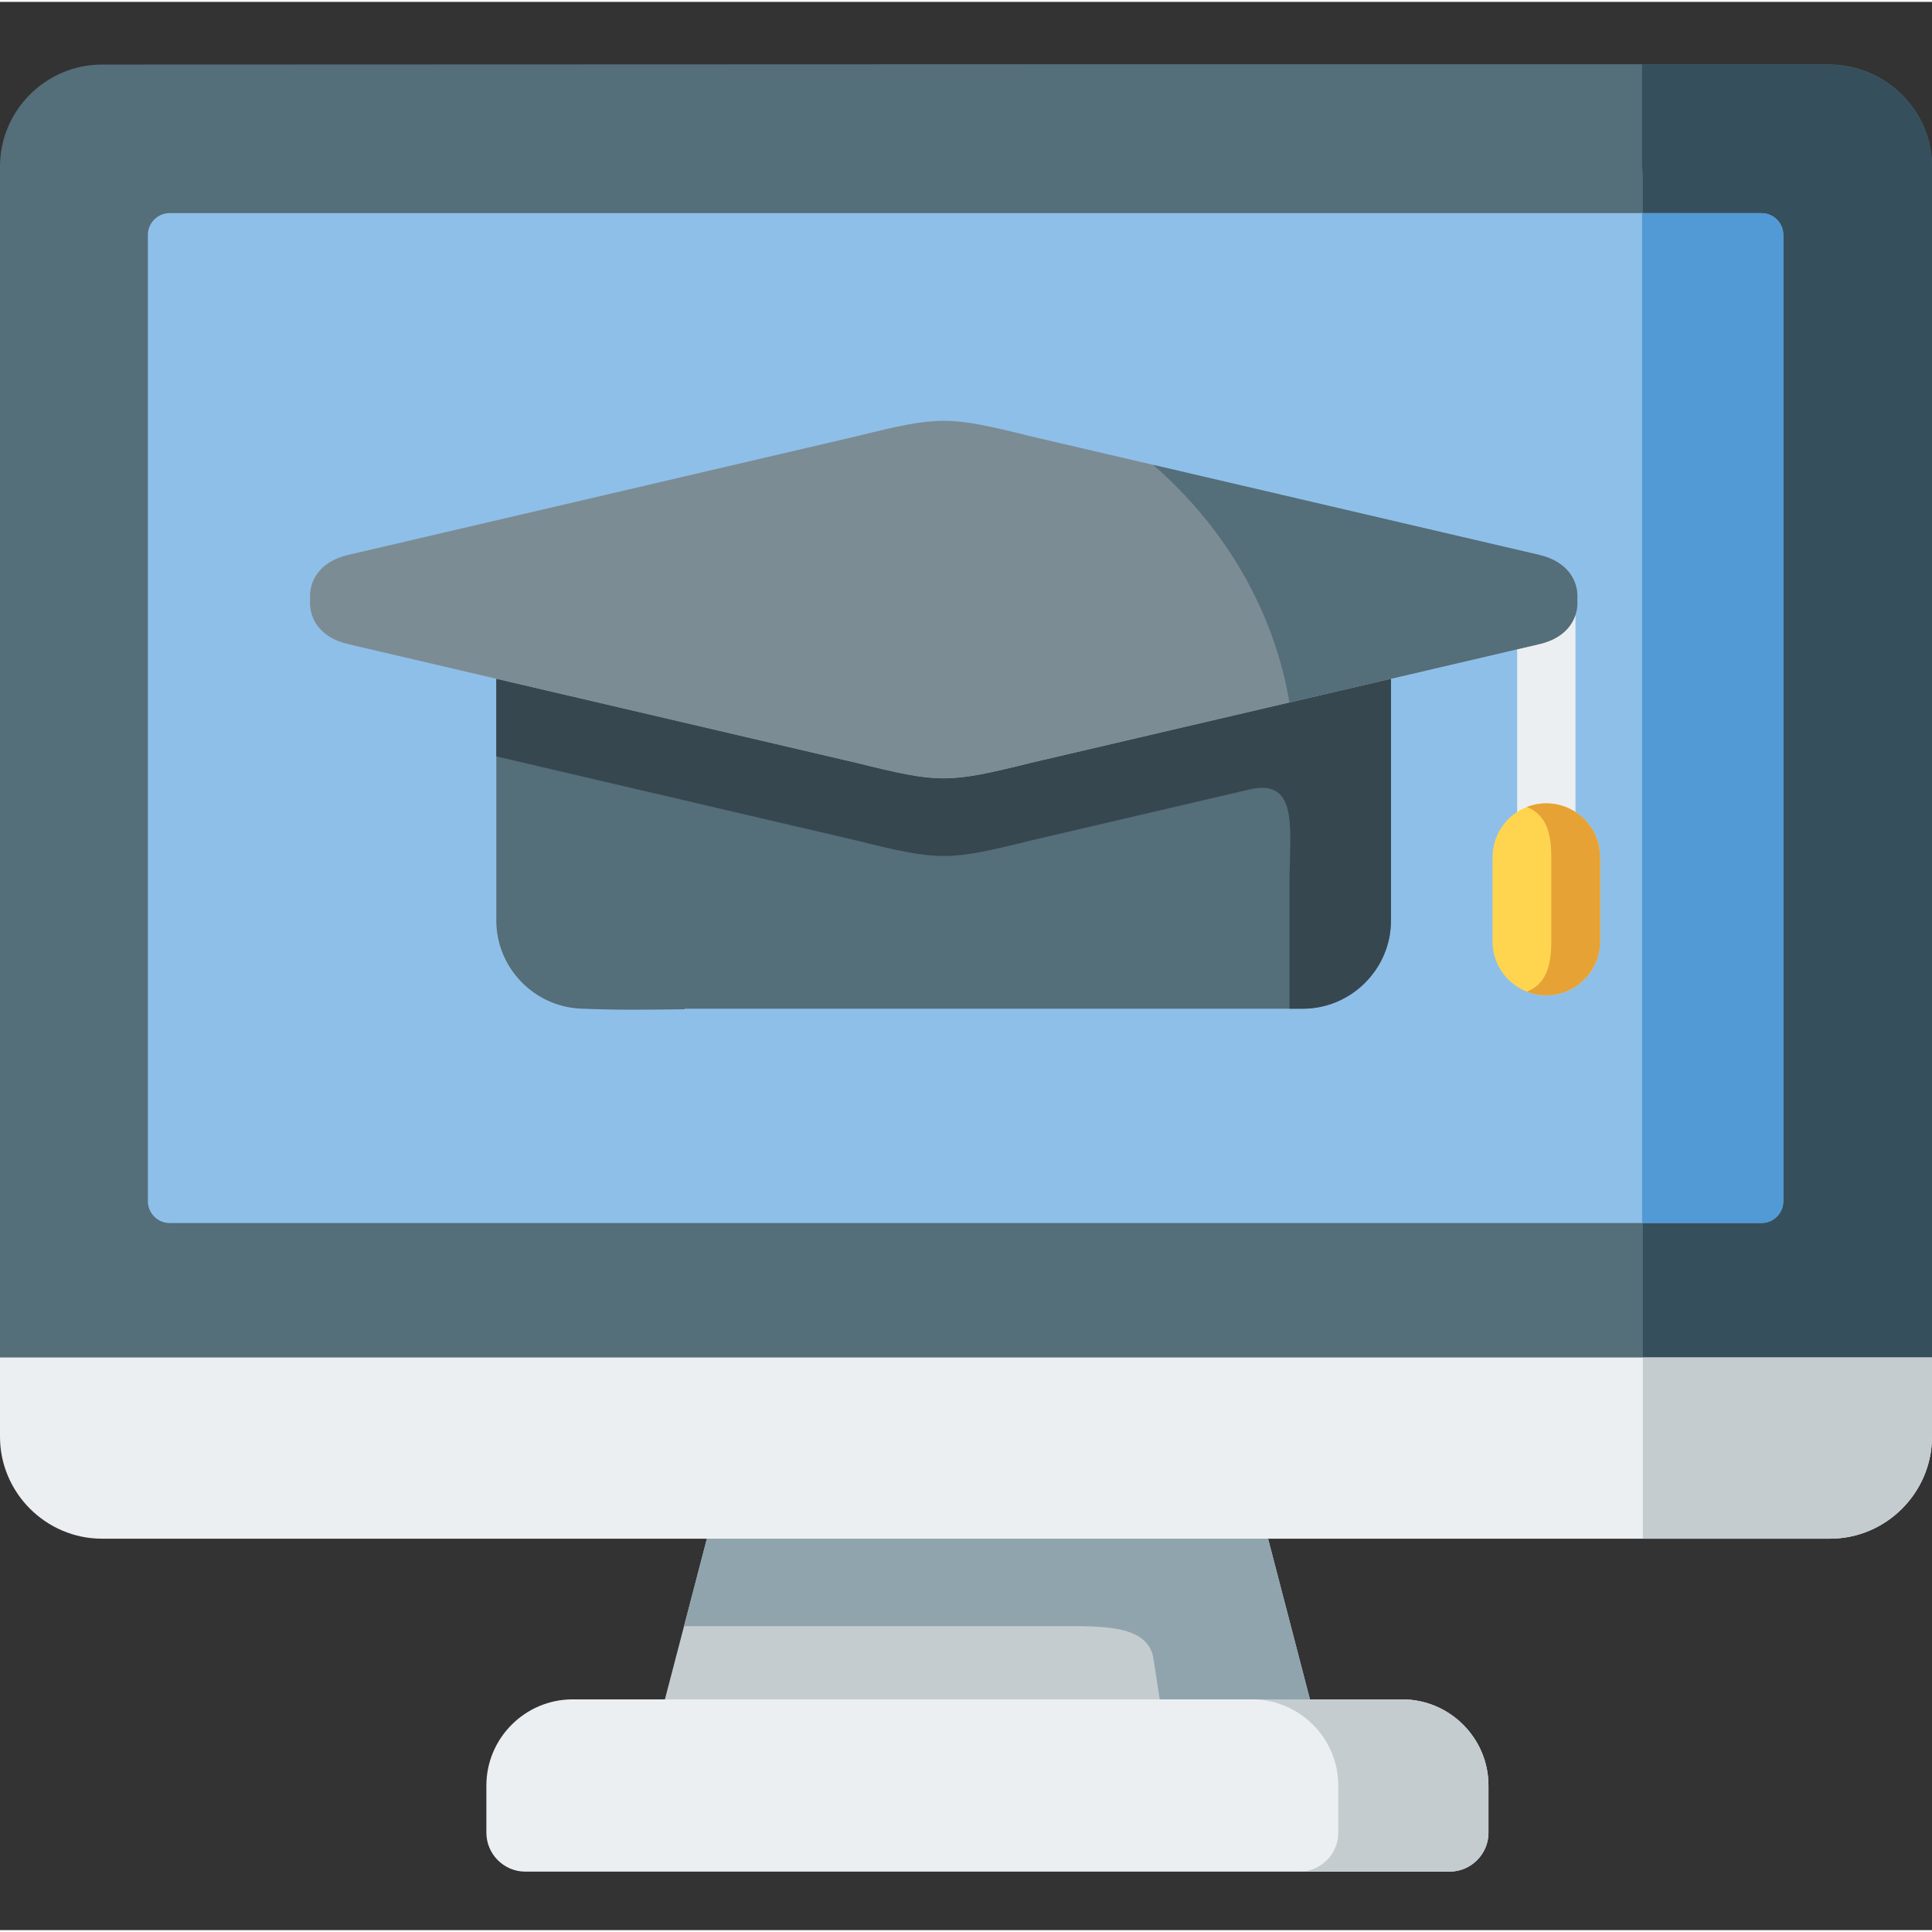 <svg height="512pt" viewBox="0 -16 512 511" width="512pt" xmlns="http://www.w3.org/2000/svg"><rect x="0" y="-16" width="512" height="511" fill="#333333" stroke="none"/><g fill-rule="evenodd"><path d="m27.039.605c-14.863 0-27.039 12.141-27.039 27.027v315.594h512v-315.594c0-14.859-12.176-26.824-27.039-27.027-14.633-.234-388.391 0-457.922 0zm0 0" fill="#546e7a"/><path d="m44.941 307.617h421.883c3.184 0 5.781-2.598 5.781-5.777v-256.113c0-3.152-2.598-5.75-5.781-5.75-10.543 0-410.582 0-421.883 0-3.152 0-5.754 2.598-5.754 5.75v256.113c0 3.184 2.602 5.777 5.754 5.777zm0 0" fill="#8ebfe8"/><path d="m512 343.227h-512v21.016c0 14.855 12.176 27.027 27.039 27.027h457.918c14.863 0 27.043-12.172 27.043-27.027zm0 0" fill="#eceff1"/><path d="m336.059 391.27h-148.727l-11.129 42.582h170.949zm0 0" fill="#c4cccf"/><path d="m347.152 433.852h-195.418c-12.559 0-22.836 10.273-22.836 22.824v12.52c0 5.664 4.641 10.305 10.309 10.305h244.945c5.664 0 10.309-4.641 10.309-10.305v-12.52c0-12.551-10.277-22.824-22.836-22.824zm0 0" fill="#eceff1"/><path d="m472.605 45.727v256.113c0 3.18-2.598 5.777-5.781 5.777h-31.453v35.609h76.629v-315.594c0-14.859-12.176-26.707-27.039-27.027-3.066-.059-21.641-.09-49.793-.09v27.027c.117 1.023.203 2.07.203 3.152v9.281h31.453c3.184 0 5.781 2.598 5.781 5.75zm0 0" fill="#35505c"/><path d="m512 343.227h-76.625v48.043h49.586c14.863 0 27.039-12.172 27.039-27.027zm0 0" fill="#c4cccf"/><path d="m331.824 433.852c12.555 0 22.836 10.273 22.836 22.824v12.52c0 5.664-4.645 10.305-10.309 10.305h39.801c5.664 0 10.309-4.641 10.309-10.305v-12.52c0-12.551-10.277-22.824-22.836-22.824zm0 0" fill="#c4cccf"/><path d="m296.254 391.27h-108.922l-6.047 23.172h98.266c12.148 0 23.801-.496 25.988 7.793l1.812 11.617h39.801l-11.094-42.582zm0 0" fill="#90a4ae"/><path d="m435.168 39.977v267.645h31.656c3.184 0 5.781-2.598 5.781-5.781v-256.113c0-3.152-2.598-5.75-5.781-5.75zm0 0" fill="#519ad6"/><path d="m233.5 250.82h111.727c12.848 0 23.391-10.504 23.391-23.379v-64.062l-95.375 22.27c-11.035 2.742-17.109 4.113-23.156 4.113-6.074 0-12.117-1.371-23.184-4.113l-95.375-22.27v64.062c0 12.492 9.957 22.797 22.34 23.352 8.82.406 18.25.293 27.566.176v-.148zm0 0" fill="#546e7a"/><path d="m341.723 217.93v32.891h3.504c12.848 0 23.391-10.508 23.391-23.379v-64.062l-95.375 22.266c-11.035 2.746-17.109 4.117-23.156 4.117-6.074 0-12.117-1.371-23.184-4.117l-95.375-22.266v20.574l95.375 22.27c11.066 2.746 17.109 4.117 23.184 4.117 6.047 0 12.121-1.375 23.156-4.117l57.879-13.512c13.316-3.094 10.602 10.887 10.602 25.219zm0 0" fill="#37474f"/></g><path d="m409.793 207.172c-4.266 0-7.723-3.457-7.723-7.719v-54.199c0-4.262 3.457-7.719 7.723-7.719s7.723 3.457 7.723 7.719v54.199c0 4.262-3.457 7.719-7.723 7.719zm0 0" fill="#eceff1"/><path d="m226.898 185.648c11.07 2.742 17.113 4.113 23.188 4.113 6.047 0 12.117-1.371 23.156-4.113l95.375-22.27 39.336-9.195c.641-.145 1.254-.32 1.84-.523 6.074-2.07 8.527-6.715 8.203-11.266.352-5.02-2.625-10.07-10.043-11.82l-134.711-31.434c-11.039-2.746-17.109-4.117-23.156-4.117-6.074 0-12.117 1.371-23.188 4.117l-134.68 31.43c-7.445 1.754-10.395 6.801-10.043 11.824-.352 4.988 2.598 10.066 10.043 11.789l39.309 9.195zm0 0" fill="#7c8c94" fill-rule="evenodd"/><path d="m407.953 130.57-102.352-23.871c18.832 16.344 31.918 38.293 36.121 62.953l26.895-6.273 39.336-9.195c.641-.145 1.258-.32 1.84-.523 6.074-2.07 8.527-6.715 8.207-11.266.348-5.023-2.629-10.07-10.047-11.824zm0 0" fill="#546e7a" fill-rule="evenodd"/><path d="m395.543 210.633v22.387c0 7.82 6.395 14.242 14.25 14.242 7.824 0 14.25-6.422 14.25-14.242v-22.387c0-7.824-6.422-14.242-14.25-14.242-7.855 0-14.25 6.418-14.25 14.242zm0 0" fill="#ffd54f" fill-rule="evenodd"/><path d="m404.625 197.352c5.312 2.102 6.48 7.27 6.48 13.281v22.387c0 6.012-1.168 11.207-6.48 13.277 1.605.613 3.355.965 5.168.965 7.824 0 14.25-6.422 14.25-14.242v-22.387c0-7.824-6.422-14.242-14.25-14.242-1.812 0-3.562.348-5.168.961zm0 0" fill="#e6a235" fill-rule="evenodd"/></svg>
